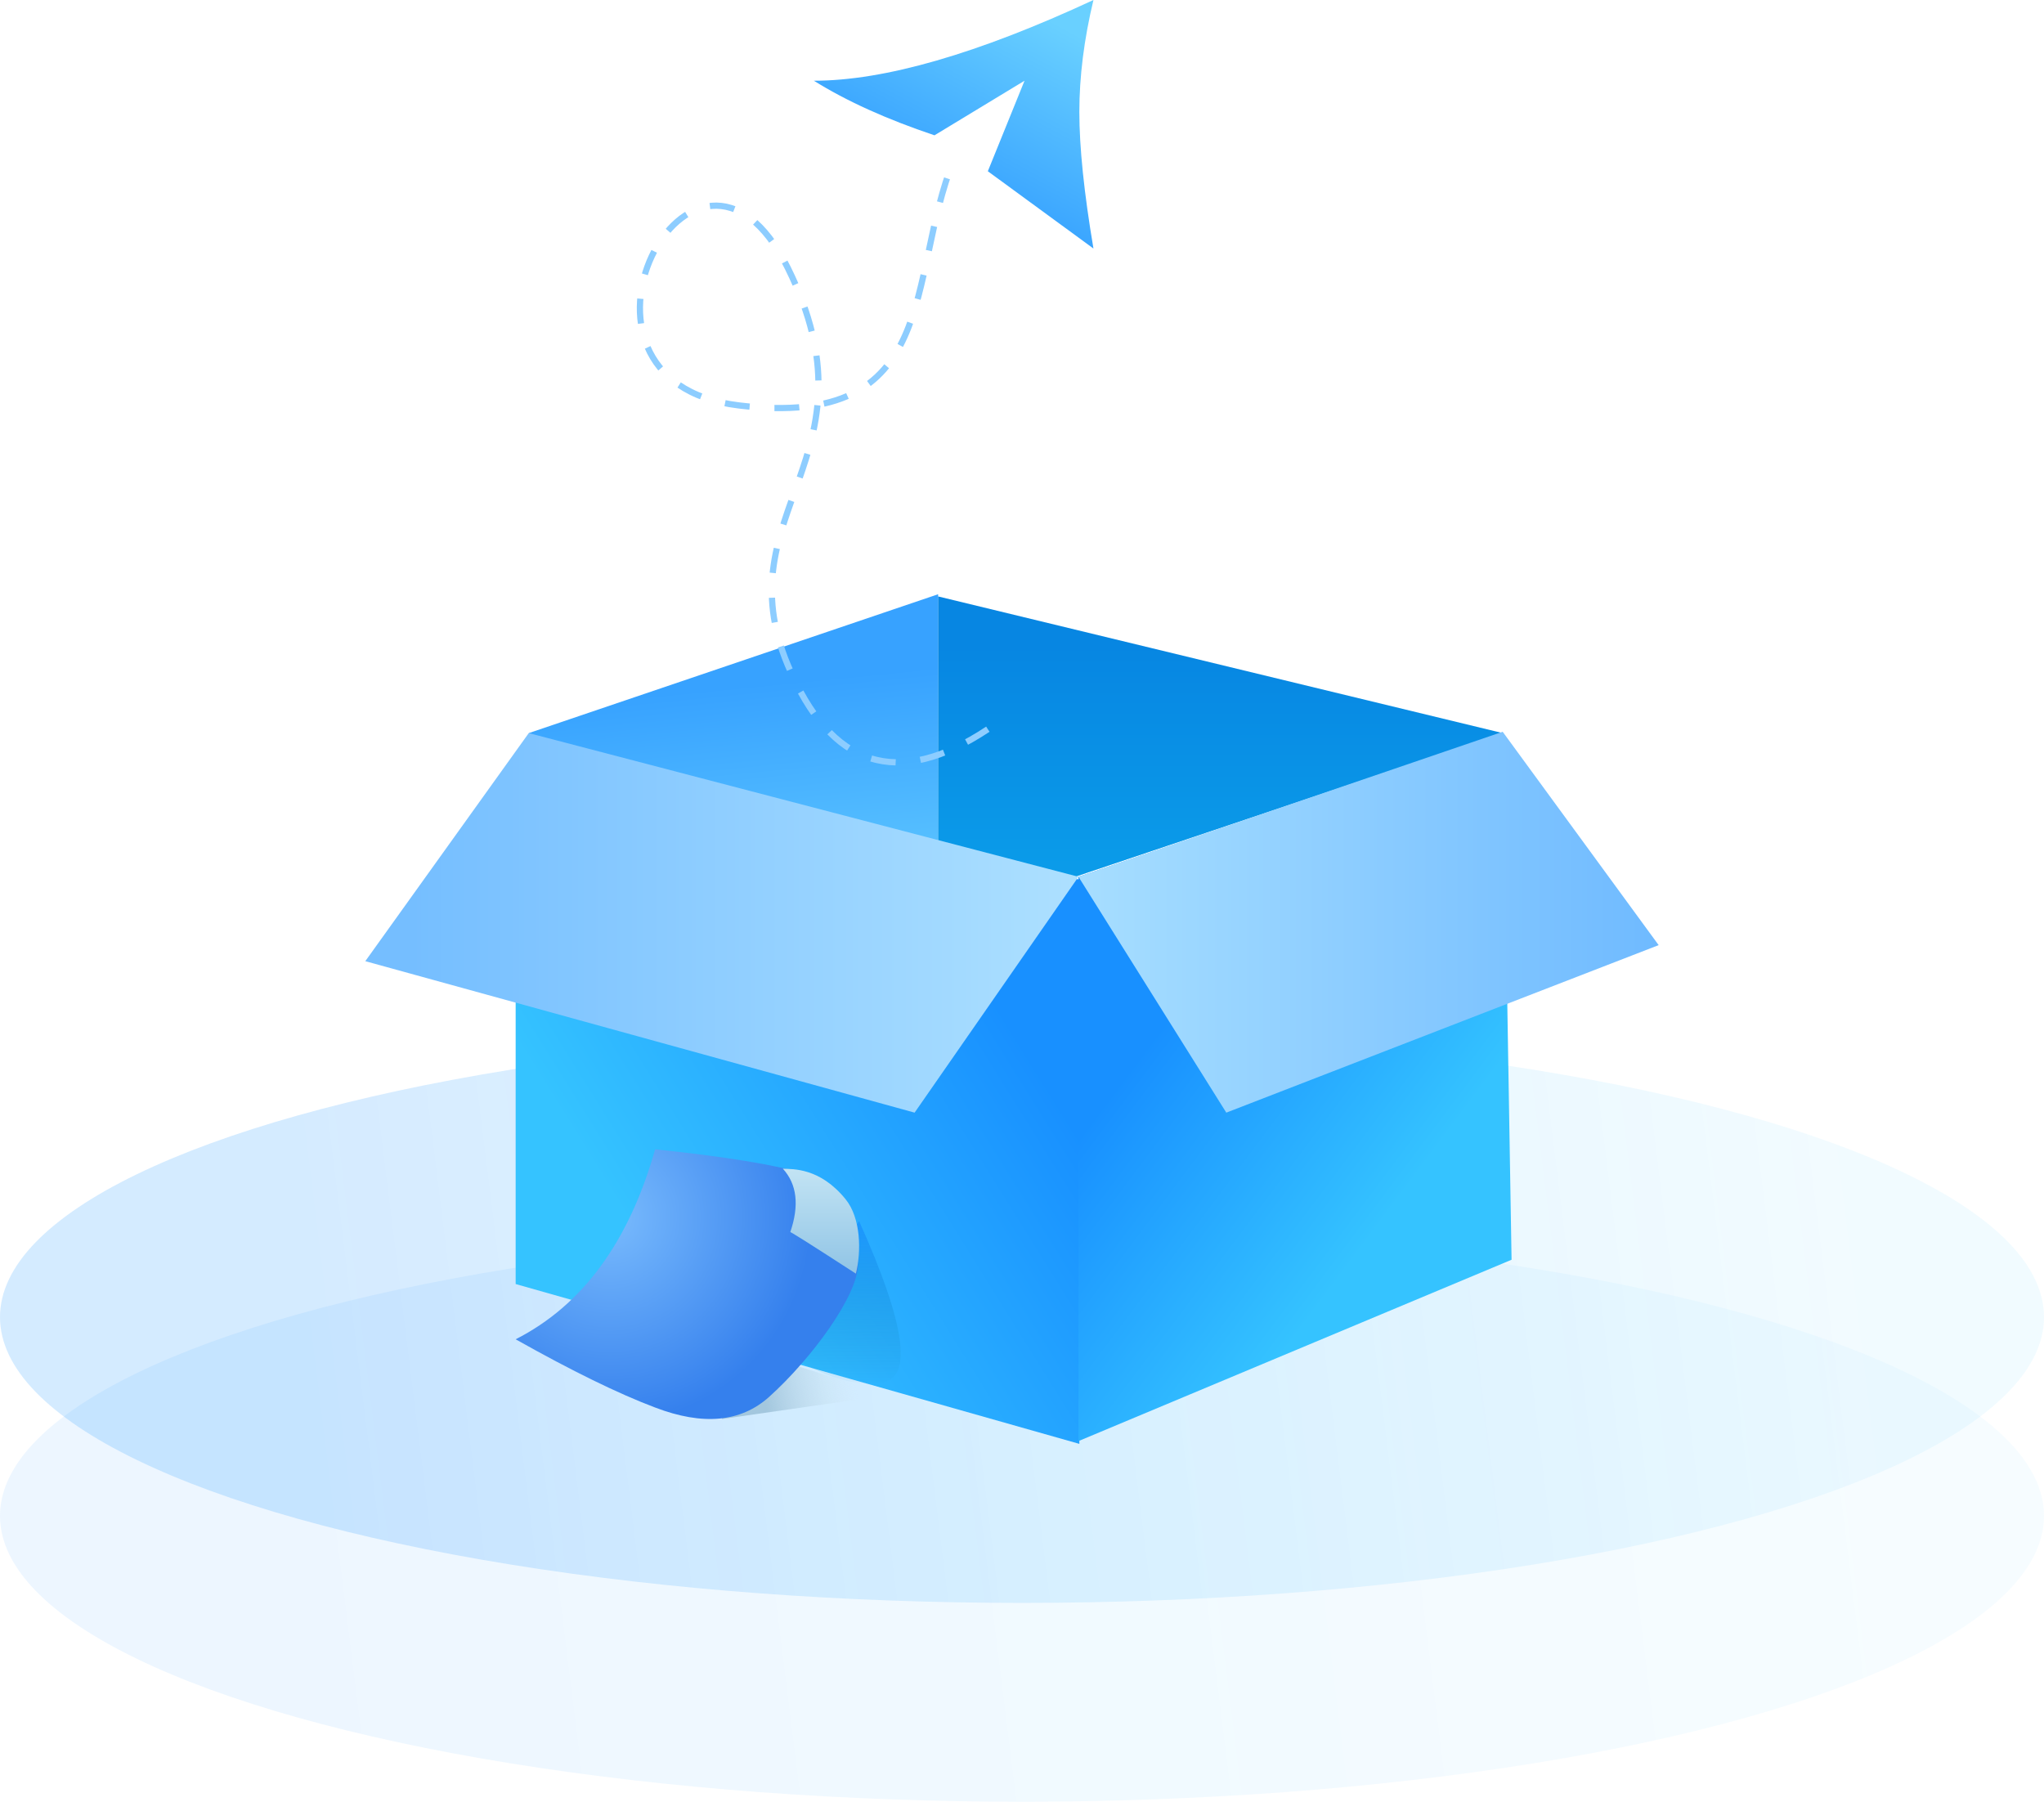 <svg xmlns="http://www.w3.org/2000/svg" width="329" height="290" viewBox="0 0 329 290">
    <defs>
        <linearGradient id="a" x1="91.418%" x2="15.319%" y1="50%" y2="52.612%">
            <stop offset="0%" stop-color="#35C3FF" stop-opacity=".629"/>
            <stop offset="100%" stop-color="#1890FF"/>
        </linearGradient>
        <linearGradient id="b" x1="91.418%" x2="15.319%" y1="50%" y2="52.612%">
            <stop offset="0%" stop-color="#35C3FF" stop-opacity=".35"/>
            <stop offset="100%" stop-color="#1890FF"/>
        </linearGradient>
        <linearGradient id="c" x1="15.61%" x2="72.994%" y1="61.643%" y2="18.616%">
            <stop offset="0%" stop-color="#35C3FF"/>
            <stop offset="100%" stop-color="#1890FF"/>
        </linearGradient>
        <linearGradient id="d" x1="31.289%" x2="65.334%" y1="70.336%" y2="28.728%">
            <stop offset="0%" stop-color="#35C3FF"/>
            <stop offset="100%" stop-color="#1890FF"/>
        </linearGradient>
        <linearGradient id="e" x1="79.673%" x2="70.143%" y1="104.305%" y2="24.912%">
            <stop offset="0%" stop-color="#67CFFF"/>
            <stop offset="100%" stop-color="#37A2FF"/>
        </linearGradient>
        <linearGradient id="f" x1="69.616%" x2="69.616%" y1="184.579%" y2="15.203%">
            <stop offset="0%" stop-color="#10BBF3"/>
            <stop offset="100%" stop-color="#0786E2"/>
        </linearGradient>
        <linearGradient id="g" x1="0%" y1="50%" y2="50%">
            <stop offset="0%" stop-color="#A7DEFF"/>
            <stop offset="100%" stop-color="#6FBAFF"/>
        </linearGradient>
        <linearGradient id="h" x1="0%" x2="93.528%" y1="50%" y2="50%">
            <stop offset="0%" stop-color="#ADE0FF"/>
            <stop offset="100%" stop-color="#75BEFF"/>
        </linearGradient>
        <linearGradient id="i" x1="88.955%" x2="50%" y1="10.494%" y2="74.826%">
            <stop offset="0%" stop-color="#69D0FF"/>
            <stop offset="100%" stop-color="#38A3FF"/>
        </linearGradient>
        <linearGradient id="j" x1="50%" x2="50%" y1="100%" y2="0%">
            <stop offset="0%" stop-color="#1C97C8" stop-opacity="0"/>
            <stop offset="100%" stop-color="#1C97FF"/>
        </linearGradient>
        <linearGradient id="k" x1="80.322%" x2="24.329%" y1="50%" y2="54.679%">
            <stop offset="0%" stop-color="#D0E5F1" stop-opacity="0"/>
            <stop offset="100%" stop-color="#A3C7DE"/>
        </linearGradient>
        <radialGradient id="l" cx="27.508%" cy="24.45%" r="74.774%" fx="27.508%" fy="24.45%" gradientTransform="scale(.788 1) rotate(12.992 .312 .57)">
            <stop offset="0%" stop-color="#79BBFD"/>
            <stop offset="100%" stop-color="#3580ED"/>
        </radialGradient>
        <linearGradient id="m" x1="50%" x2="50%" y1="0%" y2="100%">
            <stop offset="0%" stop-color="#C3E4F4"/>
            <stop offset="100%" stop-color="#90C4E5"/>
        </linearGradient>
    </defs>
    <g fill="none" fill-rule="evenodd">
        <ellipse cx="164.5" cy="244" fill="url(#a)" opacity=".077" rx="164.5" ry="46"/>
        <ellipse cx="164.5" cy="212" fill="url(#b)" opacity=".186" rx="164.5" ry="46"/>
        <path fill="url(#c)" d="M173.73 141.57v90.832L83 206.675V123z"/>
        <path fill="url(#d)" d="M243.3 141.123v90.833l-69.71-29.19L175.005 118z" transform="matrix(-1 0 0 1 416.89 0)"/>
        <path fill="url(#e)" d="M85.106 118L151 95.646v54.461z"/>
        <path fill="url(#f)" d="M151 118l90.884-22v52.545z" transform="matrix(-1 0 0 1 392.884 0)"/>
        <path fill="url(#g)" d="M173.59 141.123l68.28-23.339 25.106 34.342-69.591 26.963z"/>
        <path fill="url(#h)" d="M58.797 141.123L147.28 118l26.309 36.709-88.416 24.38z" transform="matrix(-1 0 0 1 232.387 0)"/>
        <path stroke="#8DCDFF" stroke-dasharray="4" d="M159 117.37c-14.524 9.653-25.255 6.212-32.195-10.321-10.409-24.8 15.152-33.339 0-63.921-15.152-30.583-40.622 18.188-7.87 22.13 32.753 3.943 26.895-20.462 34.565-39.506"/>
        <path fill="url(#i)" d="M176 0c-18.644 8.662-33.644 12.993-45 12.993 5.25 3.277 11.722 6.205 19.414 8.786l14.492-8.786L159 27.563 176 40c-1.514-8.974-2.271-16.303-2.271-21.988 0-5.685.757-11.69 2.271-18.012z"/>
        <path fill="url(#j)" d="M138.282 196.554c7.4 16.452 8.667 25.099 3.803 25.94-4.864.84-10.614-1.129-17.25-5.907l13.447-20.033z"/>
        <path fill="url(#k)" d="M116.193 228.4l26.777-3.847-24.917-7.966z"/>
        <path fill="url(#l)" d="M105.446 185c-4.213 14.907-11.694 25.097-22.446 30.57 9.052 5.092 16.534 8.753 22.446 10.981 7.686 2.943 13.803 2.372 18.35-1.711 6.82-6.126 14.304-16.32 14.304-21.34s-.256-12.248-8.284-14.543c-5.352-1.53-13.475-2.849-24.37-3.957z"/>
        <path fill="url(#m)" d="M127.199 198.336c1.478-4.328 1.081-7.737-1.192-10.227 1.668.09 5.958-.171 10.093 4.91 2.448 3.01 2.572 8.347 1.658 11.981-7.4-4.797-10.92-7.018-10.56-6.664z"/>
    </g>
</svg>
